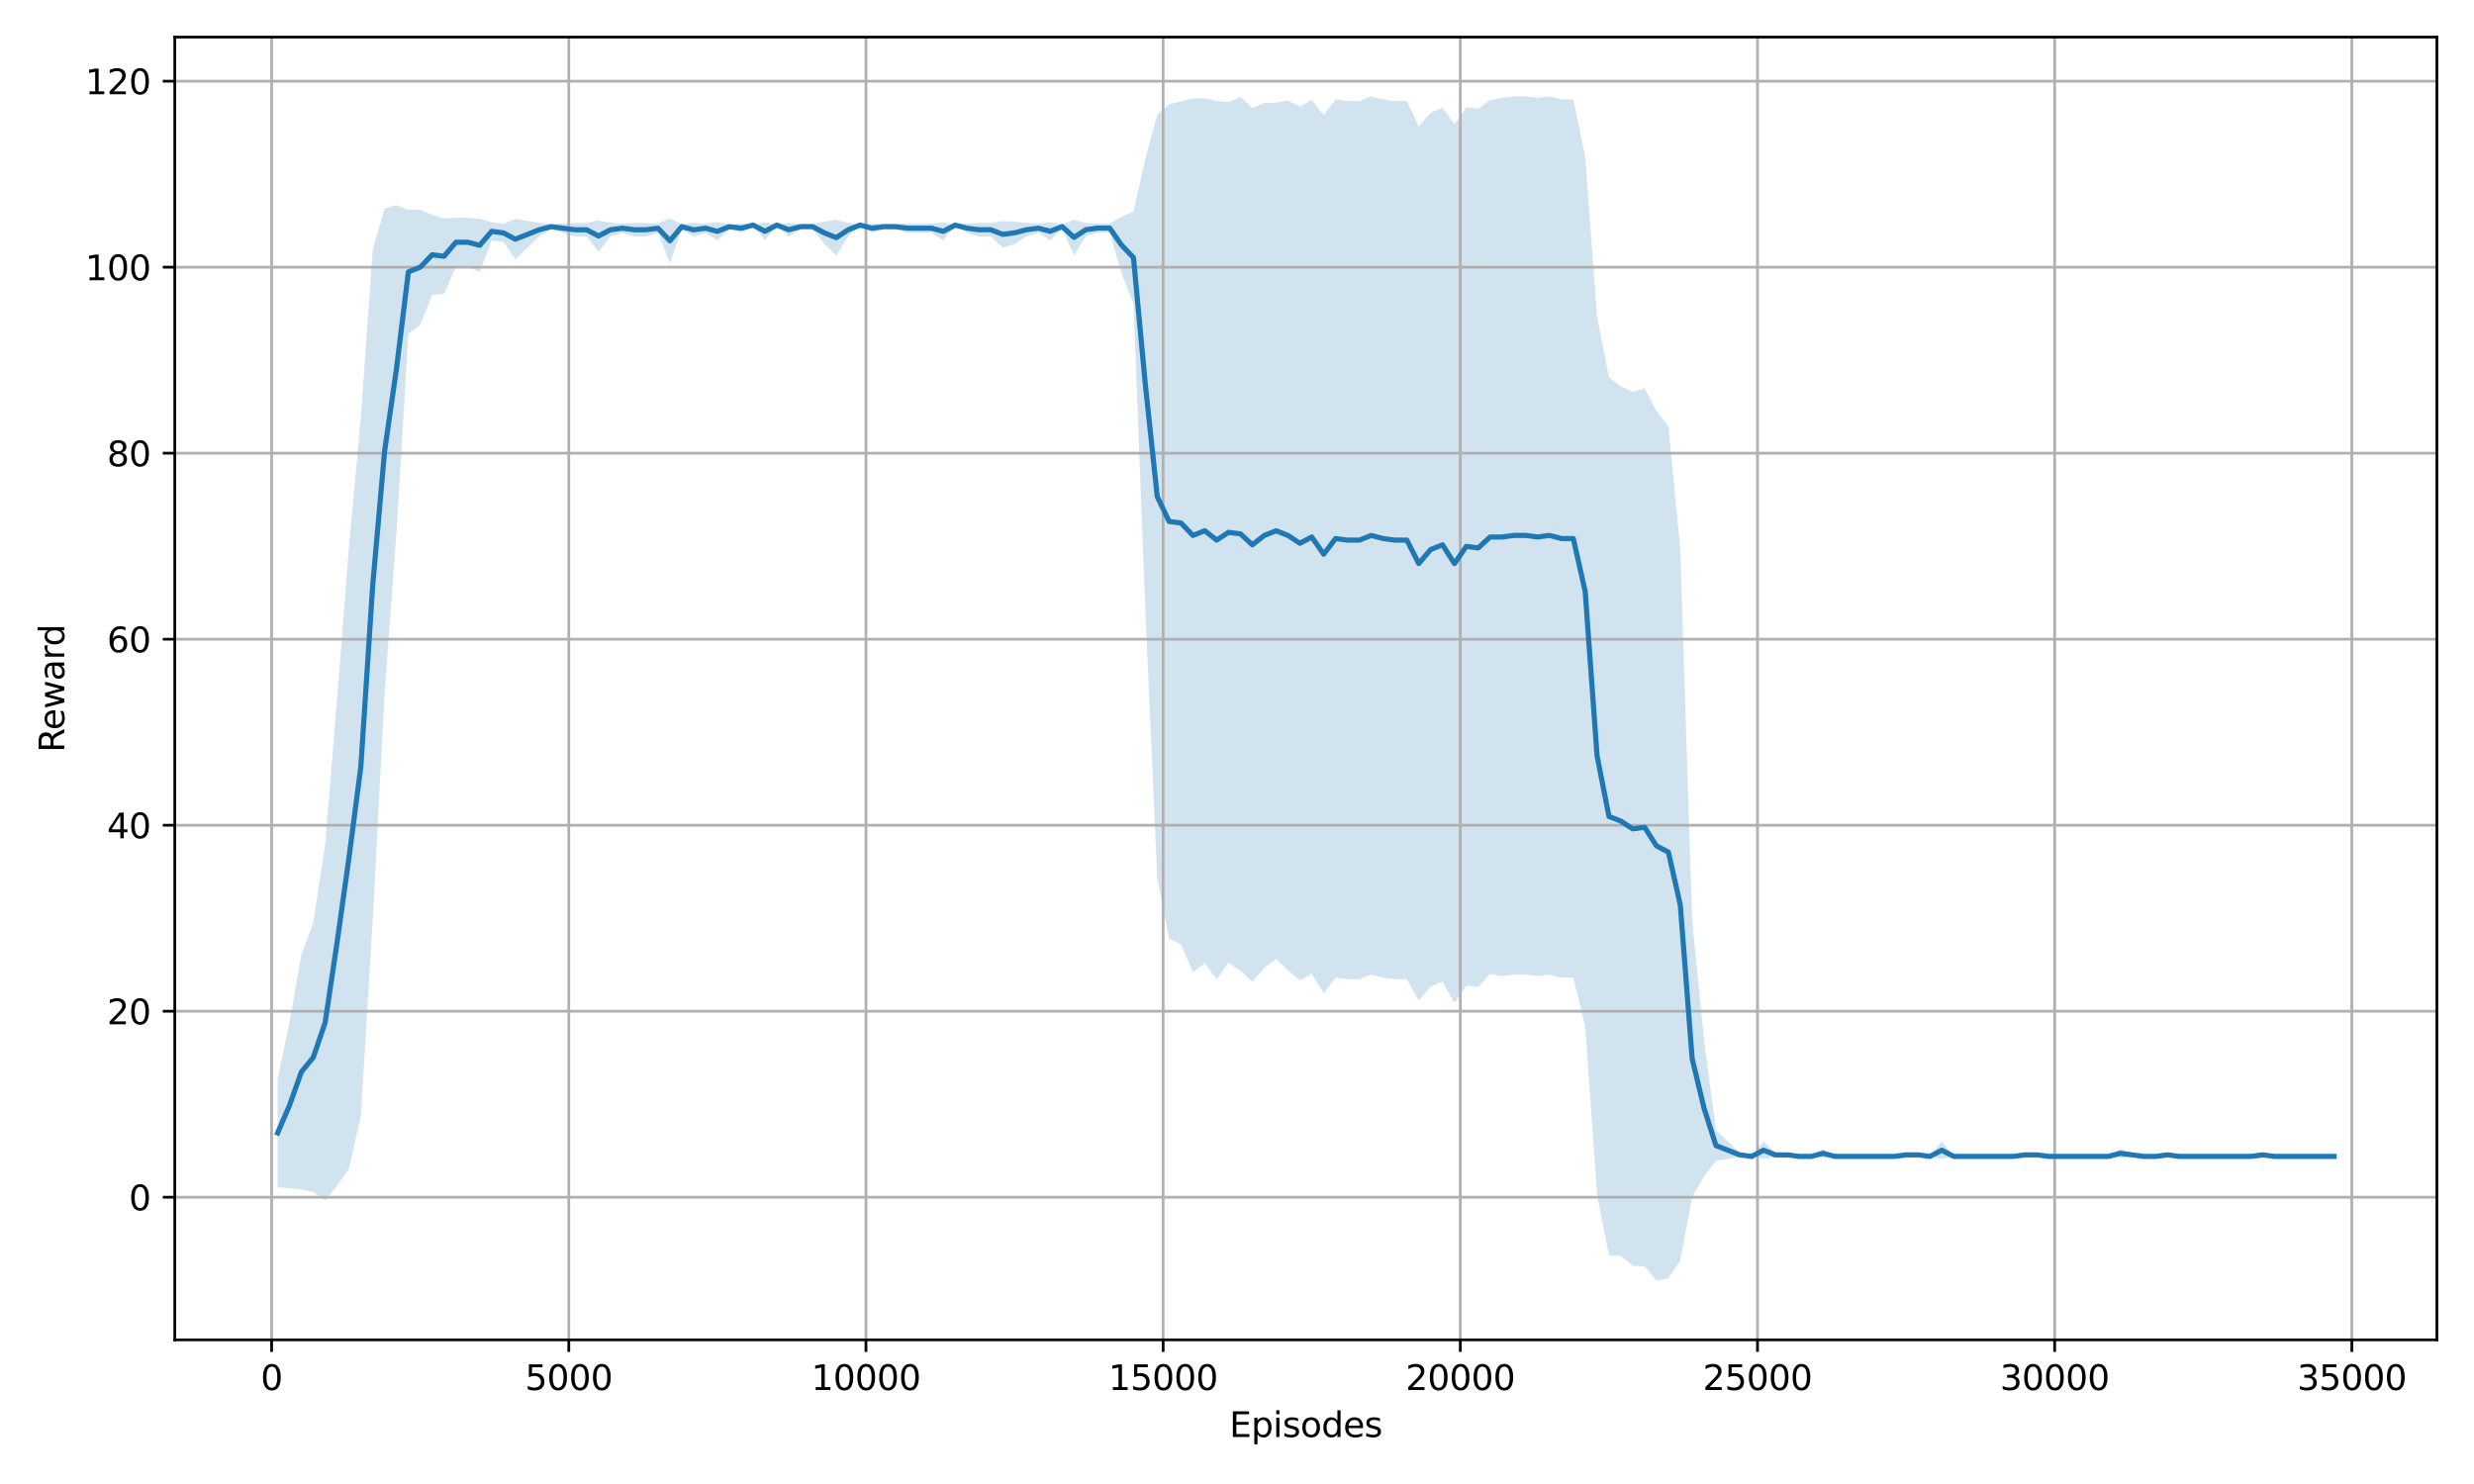 <?xml version="1.0" encoding="utf-8" standalone="no"?>
<!DOCTYPE svg PUBLIC "-//W3C//DTD SVG 1.1//EN"
  "http://www.w3.org/Graphics/SVG/1.1/DTD/svg11.dtd">
<svg xmlns:xlink="http://www.w3.org/1999/xlink" width="720pt" height="432pt" viewBox="0 0 720 432" xmlns="http://www.w3.org/2000/svg" version="1.1">
 <defs>
  <style type="text/css">*{stroke-linejoin: round; stroke-linecap: butt}</style>
 </defs>
 <g id="figure_1">
  <g id="patch_1">
   <path d="M 0 432 
L 720 432 
L 720 0 
L 0 0 
z
" style="fill: #ffffff"/>
  </g>
  <g id="axes_1">
   <g id="patch_2">
    <path d="M 50.87 390.04 
L 709.2 390.04 
L 709.2 10.8 
L 50.87 10.8 
z
" style="fill: #ffffff"/>
   </g>
   <g id="FillBetweenPolyCollection_1">
    <path d="M 80.794 313.988 
L 80.794 345.604 
L 84.254 345.899 
L 87.713 346.247 
L 91.172 347.002 
L 94.632 349.447 
L 98.091 345.232 
L 101.551 340.256 
L 105.01 324.914 
L 108.47 267.998 
L 111.929 201.957 
L 115.388 154.868 
L 118.848 97.178 
L 122.307 94.522 
L 125.767 85.823 
L 129.226 85.567 
L 132.686 77.651 
L 136.145 77.641 
L 139.604 79.181 
L 143.064 69.977 
L 146.523 70.446 
L 149.983 75.508 
L 153.442 72.156 
L 156.902 68.87 
L 160.361 66.681 
L 163.82 67.778 
L 167.28 68.884 
L 170.739 68.9 
L 174.199 73.275 
L 177.658 68.879 
L 181.118 67.77 
L 184.577 68.882 
L 188.036 68.862 
L 191.496 67.796 
L 194.955 76.644 
L 198.415 66.68 
L 201.874 68.93 
L 205.334 67.787 
L 208.793 70.001 
L 212.253 66.703 
L 215.712 67.772 
L 219.171 65.589 
L 222.631 69.977 
L 226.09 65.589 
L 229.55 68.862 
L 233.009 66.679 
L 236.469 66.68 
L 239.928 71.067 
L 243.387 74.4 
L 246.847 68.863 
L 250.306 65.589 
L 253.766 67.794 
L 257.225 66.681 
L 260.685 66.703 
L 264.144 67.771 
L 267.603 67.782 
L 271.063 67.772 
L 274.522 69.996 
L 277.982 65.59 
L 281.441 67.786 
L 284.901 68.862 
L 288.36 68.859 
L 291.819 72.131 
L 295.279 71.041 
L 298.738 68.862 
L 302.198 67.791 
L 305.657 69.948 
L 309.117 66.646 
L 312.576 74.259 
L 316.035 68.8 
L 319.495 67.702 
L 322.954 67.702 
L 326.414 79.697 
L 329.873 88.448 
L 333.333 177.874 
L 336.792 255.779 
L 340.252 273.25 
L 343.711 274.965 
L 347.17 283.053 
L 350.63 280.419 
L 354.089 285.048 
L 357.549 280.233 
L 361.008 282.601 
L 364.468 285.799 
L 367.927 281.794 
L 371.386 279.142 
L 374.846 282.435 
L 378.305 285.349 
L 381.765 283.512 
L 385.224 289.18 
L 388.684 284.608 
L 392.143 285.066 
L 395.602 285.067 
L 399.062 283.693 
L 402.521 284.608 
L 405.981 285.066 
L 409.44 285.065 
L 412.9 291.292 
L 416.359 287.174 
L 419.818 285.806 
L 423.278 291.931 
L 426.737 286.896 
L 430.197 287.355 
L 433.656 283.517 
L 437.116 284.15 
L 440.575 283.692 
L 444.035 283.692 
L 447.494 284.15 
L 450.953 283.693 
L 454.413 284.608 
L 457.872 284.608 
L 461.332 298.723 
L 464.791 347.867 
L 468.251 365.493 
L 471.71 365.593 
L 475.169 368.47 
L 478.629 368.657 
L 482.088 372.802 
L 485.548 372.053 
L 489.007 366.967 
L 492.467 348.434 
L 495.926 342.443 
L 499.385 337.951 
L 502.845 337.389 
L 506.304 336.827 
L 509.764 336.64 
L 513.223 337.389 
L 516.683 336.827 
L 520.142 336.827 
L 523.601 336.64 
L 527.061 336.64 
L 530.52 337.015 
L 533.98 336.64 
L 537.439 336.64 
L 540.899 336.64 
L 544.358 336.64 
L 547.817 336.64 
L 551.277 336.64 
L 554.736 336.827 
L 558.196 336.827 
L 561.655 336.64 
L 565.115 337.389 
L 568.574 336.64 
L 572.034 336.64 
L 575.493 336.64 
L 578.952 336.64 
L 582.412 336.64 
L 585.871 336.64 
L 589.331 336.827 
L 592.79 336.827 
L 596.25 336.64 
L 599.709 336.64 
L 603.168 336.64 
L 606.628 336.64 
L 610.087 336.64 
L 613.547 336.64 
L 617.006 337.015 
L 620.466 336.827 
L 623.925 336.64 
L 627.384 336.64 
L 630.844 336.827 
L 634.303 336.64 
L 637.763 336.64 
L 641.222 336.64 
L 644.682 336.64 
L 648.141 336.64 
L 651.6 336.64 
L 655.06 336.645 
L 658.519 336.828 
L 661.979 336.64 
L 665.438 336.64 
L 668.898 336.64 
L 672.357 336.64 
L 675.816 336.64 
L 679.276 336.64 
L 679.276 336.64 
L 679.276 336.64 
L 675.816 336.64 
L 672.357 336.64 
L 668.898 336.64 
L 665.438 336.64 
L 661.979 336.64 
L 658.519 335.549 
L 655.06 336.639 
L 651.6 336.64 
L 648.141 336.64 
L 644.682 336.64 
L 641.222 336.64 
L 637.763 336.64 
L 634.303 336.64 
L 630.844 335.549 
L 627.384 336.64 
L 623.925 336.64 
L 620.466 335.549 
L 617.006 334.458 
L 613.547 336.64 
L 610.087 336.64 
L 606.628 336.64 
L 603.168 336.64 
L 599.709 336.64 
L 596.25 336.64 
L 592.79 335.549 
L 589.331 335.549 
L 585.871 336.64 
L 582.412 336.64 
L 578.952 336.64 
L 575.493 336.64 
L 572.034 336.64 
L 568.574 336.64 
L 565.115 332.276 
L 561.655 336.64 
L 558.196 335.549 
L 554.736 335.549 
L 551.277 336.64 
L 547.817 336.64 
L 544.358 336.64 
L 540.899 336.64 
L 537.439 336.64 
L 533.98 336.64 
L 530.52 334.458 
L 527.061 336.64 
L 523.601 336.64 
L 520.142 335.549 
L 516.683 335.549 
L 513.223 332.276 
L 509.764 336.64 
L 506.304 335.549 
L 502.845 332.276 
L 499.385 329.003 
L 495.926 302.817 
L 492.467 267.902 
L 489.007 159.885 
L 485.548 124.067 
L 482.088 119.703 
L 478.629 113.002 
L 475.169 114.093 
L 471.71 112.47 
L 468.251 109.839 
L 464.791 92.214 
L 461.332 45.586 
L 457.872 28.943 
L 454.413 28.943 
L 450.953 28.039 
L 447.494 28.49 
L 444.035 28.038 
L 440.575 28.038 
L 437.116 28.49 
L 433.656 29.131 
L 430.197 31.666 
L 426.737 31.211 
L 423.278 36.192 
L 419.818 31.4 
L 416.359 32.758 
L 412.9 36.834 
L 409.44 29.397 
L 405.981 29.401 
L 402.521 28.946 
L 399.062 28.041 
L 395.602 29.406 
L 392.143 29.402 
L 388.684 28.948 
L 385.224 33.476 
L 381.765 29.135 
L 378.305 30.95 
L 374.846 29.321 
L 371.386 29.879 
L 367.927 29.965 
L 364.468 31.395 
L 361.008 28.224 
L 357.549 29.69 
L 354.089 29.392 
L 350.63 28.598 
L 347.17 28.676 
L 343.711 29.534 
L 340.252 30.364 
L 336.792 33.355 
L 333.333 46.192 
L 329.873 61.536 
L 326.414 63.036 
L 322.954 65.095 
L 319.495 65.094 
L 316.035 64.906 
L 312.576 63.97 
L 309.117 65.276 
L 305.657 64.71 
L 302.198 65.079 
L 298.738 64.897 
L 295.279 64.522 
L 291.819 64.335 
L 288.36 64.897 
L 284.901 64.898 
L 281.441 65.081 
L 277.982 65.458 
L 274.522 64.702 
L 271.063 65.084 
L 267.603 65.083 
L 264.144 65.084 
L 260.685 65.268 
L 257.225 65.272 
L 253.766 65.079 
L 250.306 65.457 
L 246.847 64.896 
L 243.387 63.947 
L 239.928 64.519 
L 236.469 65.27 
L 233.009 65.27 
L 229.55 64.897 
L 226.09 65.457 
L 222.631 64.707 
L 219.171 65.457 
L 215.712 65.084 
L 212.253 65.267 
L 208.793 64.701 
L 205.334 65.081 
L 201.874 64.884 
L 198.415 65.27 
L 194.955 63.561 
L 191.496 65.08 
L 188.036 64.899 
L 184.577 64.892 
L 181.118 65.084 
L 177.658 64.893 
L 174.199 64.14 
L 170.739 64.89 
L 167.28 64.893 
L 163.82 65.082 
L 160.361 65.271 
L 156.902 64.896 
L 153.442 64.332 
L 149.983 63.757 
L 146.523 65.159 
L 143.064 64.705 
L 139.604 63.662 
L 136.145 63.394 
L 132.686 63.393 
L 129.226 63.626 
L 125.767 62.52 
L 122.307 61.036 
L 118.848 61.113 
L 115.388 59.731 
L 111.929 60.696 
L 108.47 72.762 
L 105.01 121.541 
L 101.551 159.254 
L 98.091 203.595 
L 94.632 245.853 
L 91.172 268.617 
L 87.713 277.831 
L 84.254 297.667 
L 80.794 313.988 
z
" clip-path="url(#pea88f45e25)" style="fill: #1f77b4; fill-opacity: 0.2"/>
   </g>
   <g id="matplotlib.axis_1">
    <g id="xtick_1">
     <g id="line2d_1">
      <path d="M 79.047 390.04 
L 79.047 10.8 
" clip-path="url(#pea88f45e25)" style="fill: none; stroke: #b0b0b0; stroke-width: 0.8; stroke-linecap: square"/>
     </g>
     <g id="line2d_2">
      <defs>
       <path id="mdce11ecc30" d="M 0 0 
L 0 3.5 
" style="stroke: #000000; stroke-width: 0.8"/>
      </defs>
      <g>
       <use xlink:href="#mdce11ecc30" x="79.047" y="390.04" style="stroke: #000000; stroke-width: 0.8"/>
      </g>
     </g>
     <g id="text_1">
      <!-- 0 -->
      <g transform="translate(75.866 404.638) scale(0.1 -0.1)">
       <defs>
        <path id="DejaVuSans-30" d="M 2034 4250 
Q 1547 4250 1301 3770 
Q 1056 3291 1056 2328 
Q 1056 1369 1301 889 
Q 1547 409 2034 409 
Q 2525 409 2770 889 
Q 3016 1369 3016 2328 
Q 3016 3291 2770 3770 
Q 2525 4250 2034 4250 
z
M 2034 4750 
Q 2819 4750 3233 4129 
Q 3647 3509 3647 2328 
Q 3647 1150 3233 529 
Q 2819 -91 2034 -91 
Q 1250 -91 836 529 
Q 422 1150 422 2328 
Q 422 3509 836 4129 
Q 1250 4750 2034 4750 
z
" transform="scale(0.016)"/>
       </defs>
       <use xlink:href="#DejaVuSans-30"/>
      </g>
     </g>
    </g>
    <g id="xtick_2">
     <g id="line2d_3">
      <path d="M 165.533 390.04 
L 165.533 10.8 
" clip-path="url(#pea88f45e25)" style="fill: none; stroke: #b0b0b0; stroke-width: 0.8; stroke-linecap: square"/>
     </g>
     <g id="line2d_4">
      <g>
       <use xlink:href="#mdce11ecc30" x="165.533" y="390.04" style="stroke: #000000; stroke-width: 0.8"/>
      </g>
     </g>
     <g id="text_2">
      <!-- 5000 -->
      <g transform="translate(152.808 404.638) scale(0.1 -0.1)">
       <defs>
        <path id="DejaVuSans-35" d="M 691 4666 
L 3169 4666 
L 3169 4134 
L 1269 4134 
L 1269 2991 
Q 1406 3038 1543 3061 
Q 1681 3084 1819 3084 
Q 2600 3084 3056 2656 
Q 3513 2228 3513 1497 
Q 3513 744 3044 326 
Q 2575 -91 1722 -91 
Q 1428 -91 1123 -41 
Q 819 9 494 109 
L 494 744 
Q 775 591 1075 516 
Q 1375 441 1709 441 
Q 2250 441 2565 725 
Q 2881 1009 2881 1497 
Q 2881 1984 2565 2268 
Q 2250 2553 1709 2553 
Q 1456 2553 1204 2497 
Q 953 2441 691 2322 
L 691 4666 
z
" transform="scale(0.016)"/>
       </defs>
       <use xlink:href="#DejaVuSans-35"/>
       <use xlink:href="#DejaVuSans-30" transform="translate(63.623 0)"/>
       <use xlink:href="#DejaVuSans-30" transform="translate(127.246 0)"/>
       <use xlink:href="#DejaVuSans-30" transform="translate(190.869 0)"/>
      </g>
     </g>
    </g>
    <g id="xtick_3">
     <g id="line2d_5">
      <path d="M 252.019 390.04 
L 252.019 10.8 
" clip-path="url(#pea88f45e25)" style="fill: none; stroke: #b0b0b0; stroke-width: 0.8; stroke-linecap: square"/>
     </g>
     <g id="line2d_6">
      <g>
       <use xlink:href="#mdce11ecc30" x="252.019" y="390.04" style="stroke: #000000; stroke-width: 0.8"/>
      </g>
     </g>
     <g id="text_3">
      <!-- 10000 -->
      <g transform="translate(236.112 404.638) scale(0.1 -0.1)">
       <defs>
        <path id="DejaVuSans-31" d="M 794 531 
L 1825 531 
L 1825 4091 
L 703 3866 
L 703 4441 
L 1819 4666 
L 2450 4666 
L 2450 531 
L 3481 531 
L 3481 0 
L 794 0 
L 794 531 
z
" transform="scale(0.016)"/>
       </defs>
       <use xlink:href="#DejaVuSans-31"/>
       <use xlink:href="#DejaVuSans-30" transform="translate(63.623 0)"/>
       <use xlink:href="#DejaVuSans-30" transform="translate(127.246 0)"/>
       <use xlink:href="#DejaVuSans-30" transform="translate(190.869 0)"/>
       <use xlink:href="#DejaVuSans-30" transform="translate(254.492 0)"/>
      </g>
     </g>
    </g>
    <g id="xtick_4">
     <g id="line2d_7">
      <path d="M 338.505 390.04 
L 338.505 10.8 
" clip-path="url(#pea88f45e25)" style="fill: none; stroke: #b0b0b0; stroke-width: 0.8; stroke-linecap: square"/>
     </g>
     <g id="line2d_8">
      <g>
       <use xlink:href="#mdce11ecc30" x="338.505" y="390.04" style="stroke: #000000; stroke-width: 0.8"/>
      </g>
     </g>
     <g id="text_4">
      <!-- 15000 -->
      <g transform="translate(322.598 404.638) scale(0.1 -0.1)">
       <use xlink:href="#DejaVuSans-31"/>
       <use xlink:href="#DejaVuSans-35" transform="translate(63.623 0)"/>
       <use xlink:href="#DejaVuSans-30" transform="translate(127.246 0)"/>
       <use xlink:href="#DejaVuSans-30" transform="translate(190.869 0)"/>
       <use xlink:href="#DejaVuSans-30" transform="translate(254.492 0)"/>
      </g>
     </g>
    </g>
    <g id="xtick_5">
     <g id="line2d_9">
      <path d="M 424.99 390.04 
L 424.99 10.8 
" clip-path="url(#pea88f45e25)" style="fill: none; stroke: #b0b0b0; stroke-width: 0.8; stroke-linecap: square"/>
     </g>
     <g id="line2d_10">
      <g>
       <use xlink:href="#mdce11ecc30" x="424.99" y="390.04" style="stroke: #000000; stroke-width: 0.8"/>
      </g>
     </g>
     <g id="text_5">
      <!-- 20000 -->
      <g transform="translate(409.084 404.638) scale(0.1 -0.1)">
       <defs>
        <path id="DejaVuSans-32" d="M 1228 531 
L 3431 531 
L 3431 0 
L 469 0 
L 469 531 
Q 828 903 1448 1529 
Q 2069 2156 2228 2338 
Q 2531 2678 2651 2914 
Q 2772 3150 2772 3378 
Q 2772 3750 2511 3984 
Q 2250 4219 1831 4219 
Q 1534 4219 1204 4116 
Q 875 4013 500 3803 
L 500 4441 
Q 881 4594 1212 4672 
Q 1544 4750 1819 4750 
Q 2544 4750 2975 4387 
Q 3406 4025 3406 3419 
Q 3406 3131 3298 2873 
Q 3191 2616 2906 2266 
Q 2828 2175 2409 1742 
Q 1991 1309 1228 531 
z
" transform="scale(0.016)"/>
       </defs>
       <use xlink:href="#DejaVuSans-32"/>
       <use xlink:href="#DejaVuSans-30" transform="translate(63.623 0)"/>
       <use xlink:href="#DejaVuSans-30" transform="translate(127.246 0)"/>
       <use xlink:href="#DejaVuSans-30" transform="translate(190.869 0)"/>
       <use xlink:href="#DejaVuSans-30" transform="translate(254.492 0)"/>
      </g>
     </g>
    </g>
    <g id="xtick_6">
     <g id="line2d_11">
      <path d="M 511.476 390.04 
L 511.476 10.8 
" clip-path="url(#pea88f45e25)" style="fill: none; stroke: #b0b0b0; stroke-width: 0.8; stroke-linecap: square"/>
     </g>
     <g id="line2d_12">
      <g>
       <use xlink:href="#mdce11ecc30" x="511.476" y="390.04" style="stroke: #000000; stroke-width: 0.8"/>
      </g>
     </g>
     <g id="text_6">
      <!-- 25000 -->
      <g transform="translate(495.57 404.638) scale(0.1 -0.1)">
       <use xlink:href="#DejaVuSans-32"/>
       <use xlink:href="#DejaVuSans-35" transform="translate(63.623 0)"/>
       <use xlink:href="#DejaVuSans-30" transform="translate(127.246 0)"/>
       <use xlink:href="#DejaVuSans-30" transform="translate(190.869 0)"/>
       <use xlink:href="#DejaVuSans-30" transform="translate(254.492 0)"/>
      </g>
     </g>
    </g>
    <g id="xtick_7">
     <g id="line2d_13">
      <path d="M 597.962 390.04 
L 597.962 10.8 
" clip-path="url(#pea88f45e25)" style="fill: none; stroke: #b0b0b0; stroke-width: 0.8; stroke-linecap: square"/>
     </g>
     <g id="line2d_14">
      <g>
       <use xlink:href="#mdce11ecc30" x="597.962" y="390.04" style="stroke: #000000; stroke-width: 0.8"/>
      </g>
     </g>
     <g id="text_7">
      <!-- 30000 -->
      <g transform="translate(582.056 404.638) scale(0.1 -0.1)">
       <defs>
        <path id="DejaVuSans-33" d="M 2597 2516 
Q 3050 2419 3304 2112 
Q 3559 1806 3559 1356 
Q 3559 666 3084 287 
Q 2609 -91 1734 -91 
Q 1441 -91 1130 -33 
Q 819 25 488 141 
L 488 750 
Q 750 597 1062 519 
Q 1375 441 1716 441 
Q 2309 441 2620 675 
Q 2931 909 2931 1356 
Q 2931 1769 2642 2001 
Q 2353 2234 1838 2234 
L 1294 2234 
L 1294 2753 
L 1863 2753 
Q 2328 2753 2575 2939 
Q 2822 3125 2822 3475 
Q 2822 3834 2567 4026 
Q 2313 4219 1838 4219 
Q 1578 4219 1281 4162 
Q 984 4106 628 3988 
L 628 4550 
Q 988 4650 1302 4700 
Q 1616 4750 1894 4750 
Q 2613 4750 3031 4423 
Q 3450 4097 3450 3541 
Q 3450 3153 3228 2886 
Q 3006 2619 2597 2516 
z
" transform="scale(0.016)"/>
       </defs>
       <use xlink:href="#DejaVuSans-33"/>
       <use xlink:href="#DejaVuSans-30" transform="translate(63.623 0)"/>
       <use xlink:href="#DejaVuSans-30" transform="translate(127.246 0)"/>
       <use xlink:href="#DejaVuSans-30" transform="translate(190.869 0)"/>
       <use xlink:href="#DejaVuSans-30" transform="translate(254.492 0)"/>
      </g>
     </g>
    </g>
    <g id="xtick_8">
     <g id="line2d_15">
      <path d="M 684.448 390.04 
L 684.448 10.8 
" clip-path="url(#pea88f45e25)" style="fill: none; stroke: #b0b0b0; stroke-width: 0.8; stroke-linecap: square"/>
     </g>
     <g id="line2d_16">
      <g>
       <use xlink:href="#mdce11ecc30" x="684.448" y="390.04" style="stroke: #000000; stroke-width: 0.8"/>
      </g>
     </g>
     <g id="text_8">
      <!-- 35000 -->
      <g transform="translate(668.542 404.638) scale(0.1 -0.1)">
       <use xlink:href="#DejaVuSans-33"/>
       <use xlink:href="#DejaVuSans-35" transform="translate(63.623 0)"/>
       <use xlink:href="#DejaVuSans-30" transform="translate(127.246 0)"/>
       <use xlink:href="#DejaVuSans-30" transform="translate(190.869 0)"/>
       <use xlink:href="#DejaVuSans-30" transform="translate(254.492 0)"/>
      </g>
     </g>
    </g>
    <g id="text_9">
     <!-- Episodes -->
     <g transform="translate(357.793 418.317) scale(0.1 -0.1)">
      <defs>
       <path id="DejaVuSans-45" d="M 628 4666 
L 3578 4666 
L 3578 4134 
L 1259 4134 
L 1259 2753 
L 3481 2753 
L 3481 2222 
L 1259 2222 
L 1259 531 
L 3634 531 
L 3634 0 
L 628 0 
L 628 4666 
z
" transform="scale(0.016)"/>
       <path id="DejaVuSans-70" d="M 1159 525 
L 1159 -1331 
L 581 -1331 
L 581 3500 
L 1159 3500 
L 1159 2969 
Q 1341 3281 1617 3432 
Q 1894 3584 2278 3584 
Q 2916 3584 3314 3078 
Q 3713 2572 3713 1747 
Q 3713 922 3314 415 
Q 2916 -91 2278 -91 
Q 1894 -91 1617 61 
Q 1341 213 1159 525 
z
M 3116 1747 
Q 3116 2381 2855 2742 
Q 2594 3103 2138 3103 
Q 1681 3103 1420 2742 
Q 1159 2381 1159 1747 
Q 1159 1113 1420 752 
Q 1681 391 2138 391 
Q 2594 391 2855 752 
Q 3116 1113 3116 1747 
z
" transform="scale(0.016)"/>
       <path id="DejaVuSans-69" d="M 603 3500 
L 1178 3500 
L 1178 0 
L 603 0 
L 603 3500 
z
M 603 4863 
L 1178 4863 
L 1178 4134 
L 603 4134 
L 603 4863 
z
" transform="scale(0.016)"/>
       <path id="DejaVuSans-73" d="M 2834 3397 
L 2834 2853 
Q 2591 2978 2328 3040 
Q 2066 3103 1784 3103 
Q 1356 3103 1142 2972 
Q 928 2841 928 2578 
Q 928 2378 1081 2264 
Q 1234 2150 1697 2047 
L 1894 2003 
Q 2506 1872 2764 1633 
Q 3022 1394 3022 966 
Q 3022 478 2636 193 
Q 2250 -91 1575 -91 
Q 1294 -91 989 -36 
Q 684 19 347 128 
L 347 722 
Q 666 556 975 473 
Q 1284 391 1588 391 
Q 1994 391 2212 530 
Q 2431 669 2431 922 
Q 2431 1156 2273 1281 
Q 2116 1406 1581 1522 
L 1381 1569 
Q 847 1681 609 1914 
Q 372 2147 372 2553 
Q 372 3047 722 3315 
Q 1072 3584 1716 3584 
Q 2034 3584 2315 3537 
Q 2597 3491 2834 3397 
z
" transform="scale(0.016)"/>
       <path id="DejaVuSans-6f" d="M 1959 3097 
Q 1497 3097 1228 2736 
Q 959 2375 959 1747 
Q 959 1119 1226 758 
Q 1494 397 1959 397 
Q 2419 397 2687 759 
Q 2956 1122 2956 1747 
Q 2956 2369 2687 2733 
Q 2419 3097 1959 3097 
z
M 1959 3584 
Q 2709 3584 3137 3096 
Q 3566 2609 3566 1747 
Q 3566 888 3137 398 
Q 2709 -91 1959 -91 
Q 1206 -91 779 398 
Q 353 888 353 1747 
Q 353 2609 779 3096 
Q 1206 3584 1959 3584 
z
" transform="scale(0.016)"/>
       <path id="DejaVuSans-64" d="M 2906 2969 
L 2906 4863 
L 3481 4863 
L 3481 0 
L 2906 0 
L 2906 525 
Q 2725 213 2448 61 
Q 2172 -91 1784 -91 
Q 1150 -91 751 415 
Q 353 922 353 1747 
Q 353 2572 751 3078 
Q 1150 3584 1784 3584 
Q 2172 3584 2448 3432 
Q 2725 3281 2906 2969 
z
M 947 1747 
Q 947 1113 1208 752 
Q 1469 391 1925 391 
Q 2381 391 2643 752 
Q 2906 1113 2906 1747 
Q 2906 2381 2643 2742 
Q 2381 3103 1925 3103 
Q 1469 3103 1208 2742 
Q 947 2381 947 1747 
z
" transform="scale(0.016)"/>
       <path id="DejaVuSans-65" d="M 3597 1894 
L 3597 1613 
L 953 1613 
Q 991 1019 1311 708 
Q 1631 397 2203 397 
Q 2534 397 2845 478 
Q 3156 559 3463 722 
L 3463 178 
Q 3153 47 2828 -22 
Q 2503 -91 2169 -91 
Q 1331 -91 842 396 
Q 353 884 353 1716 
Q 353 2575 817 3079 
Q 1281 3584 2069 3584 
Q 2775 3584 3186 3129 
Q 3597 2675 3597 1894 
z
M 3022 2063 
Q 3016 2534 2758 2815 
Q 2500 3097 2075 3097 
Q 1594 3097 1305 2825 
Q 1016 2553 972 2059 
L 3022 2063 
z
" transform="scale(0.016)"/>
      </defs>
      <use xlink:href="#DejaVuSans-45"/>
      <use xlink:href="#DejaVuSans-70" transform="translate(63.184 0)"/>
      <use xlink:href="#DejaVuSans-69" transform="translate(126.66 0)"/>
      <use xlink:href="#DejaVuSans-73" transform="translate(154.443 0)"/>
      <use xlink:href="#DejaVuSans-6f" transform="translate(206.543 0)"/>
      <use xlink:href="#DejaVuSans-64" transform="translate(267.725 0)"/>
      <use xlink:href="#DejaVuSans-65" transform="translate(331.201 0)"/>
      <use xlink:href="#DejaVuSans-73" transform="translate(392.725 0)"/>
     </g>
    </g>
   </g>
   <g id="matplotlib.axis_2">
    <g id="ytick_1">
     <g id="line2d_17">
      <path d="M 50.87 348.521 
L 709.2 348.521 
" clip-path="url(#pea88f45e25)" style="fill: none; stroke: #b0b0b0; stroke-width: 0.8; stroke-linecap: square"/>
     </g>
     <g id="line2d_18">
      <defs>
       <path id="m58589eb715" d="M 0 0 
L -3.5 0 
" style="stroke: #000000; stroke-width: 0.8"/>
      </defs>
      <g>
       <use xlink:href="#m58589eb715" x="50.87" y="348.521" style="stroke: #000000; stroke-width: 0.8"/>
      </g>
     </g>
     <g id="text_10">
      <!-- 0 -->
      <g transform="translate(37.508 352.32) scale(0.1 -0.1)">
       <use xlink:href="#DejaVuSans-30"/>
      </g>
     </g>
    </g>
    <g id="ytick_2">
     <g id="line2d_19">
      <path d="M 50.87 294.373 
L 709.2 294.373 
" clip-path="url(#pea88f45e25)" style="fill: none; stroke: #b0b0b0; stroke-width: 0.8; stroke-linecap: square"/>
     </g>
     <g id="line2d_20">
      <g>
       <use xlink:href="#m58589eb715" x="50.87" y="294.373" style="stroke: #000000; stroke-width: 0.8"/>
      </g>
     </g>
     <g id="text_11">
      <!-- 20 -->
      <g transform="translate(31.145 298.172) scale(0.1 -0.1)">
       <use xlink:href="#DejaVuSans-32"/>
       <use xlink:href="#DejaVuSans-30" transform="translate(63.623 0)"/>
      </g>
     </g>
    </g>
    <g id="ytick_3">
     <g id="line2d_21">
      <path d="M 50.87 240.225 
L 709.2 240.225 
" clip-path="url(#pea88f45e25)" style="fill: none; stroke: #b0b0b0; stroke-width: 0.8; stroke-linecap: square"/>
     </g>
     <g id="line2d_22">
      <g>
       <use xlink:href="#m58589eb715" x="50.87" y="240.225" style="stroke: #000000; stroke-width: 0.8"/>
      </g>
     </g>
     <g id="text_12">
      <!-- 40 -->
      <g transform="translate(31.145 244.024) scale(0.1 -0.1)">
       <defs>
        <path id="DejaVuSans-34" d="M 2419 4116 
L 825 1625 
L 2419 1625 
L 2419 4116 
z
M 2253 4666 
L 3047 4666 
L 3047 1625 
L 3713 1625 
L 3713 1100 
L 3047 1100 
L 3047 0 
L 2419 0 
L 2419 1100 
L 313 1100 
L 313 1709 
L 2253 4666 
z
" transform="scale(0.016)"/>
       </defs>
       <use xlink:href="#DejaVuSans-34"/>
       <use xlink:href="#DejaVuSans-30" transform="translate(63.623 0)"/>
      </g>
     </g>
    </g>
    <g id="ytick_4">
     <g id="line2d_23">
      <path d="M 50.87 186.077 
L 709.2 186.077 
" clip-path="url(#pea88f45e25)" style="fill: none; stroke: #b0b0b0; stroke-width: 0.8; stroke-linecap: square"/>
     </g>
     <g id="line2d_24">
      <g>
       <use xlink:href="#m58589eb715" x="50.87" y="186.077" style="stroke: #000000; stroke-width: 0.8"/>
      </g>
     </g>
     <g id="text_13">
      <!-- 60 -->
      <g transform="translate(31.145 189.877) scale(0.1 -0.1)">
       <defs>
        <path id="DejaVuSans-36" d="M 2113 2584 
Q 1688 2584 1439 2293 
Q 1191 2003 1191 1497 
Q 1191 994 1439 701 
Q 1688 409 2113 409 
Q 2538 409 2786 701 
Q 3034 994 3034 1497 
Q 3034 2003 2786 2293 
Q 2538 2584 2113 2584 
z
M 3366 4563 
L 3366 3988 
Q 3128 4100 2886 4159 
Q 2644 4219 2406 4219 
Q 1781 4219 1451 3797 
Q 1122 3375 1075 2522 
Q 1259 2794 1537 2939 
Q 1816 3084 2150 3084 
Q 2853 3084 3261 2657 
Q 3669 2231 3669 1497 
Q 3669 778 3244 343 
Q 2819 -91 2113 -91 
Q 1303 -91 875 529 
Q 447 1150 447 2328 
Q 447 3434 972 4092 
Q 1497 4750 2381 4750 
Q 2619 4750 2861 4703 
Q 3103 4656 3366 4563 
z
" transform="scale(0.016)"/>
       </defs>
       <use xlink:href="#DejaVuSans-36"/>
       <use xlink:href="#DejaVuSans-30" transform="translate(63.623 0)"/>
      </g>
     </g>
    </g>
    <g id="ytick_5">
     <g id="line2d_25">
      <path d="M 50.87 131.929 
L 709.2 131.929 
" clip-path="url(#pea88f45e25)" style="fill: none; stroke: #b0b0b0; stroke-width: 0.8; stroke-linecap: square"/>
     </g>
     <g id="line2d_26">
      <g>
       <use xlink:href="#m58589eb715" x="50.87" y="131.929" style="stroke: #000000; stroke-width: 0.8"/>
      </g>
     </g>
     <g id="text_14">
      <!-- 80 -->
      <g transform="translate(31.145 135.729) scale(0.1 -0.1)">
       <defs>
        <path id="DejaVuSans-38" d="M 2034 2216 
Q 1584 2216 1326 1975 
Q 1069 1734 1069 1313 
Q 1069 891 1326 650 
Q 1584 409 2034 409 
Q 2484 409 2743 651 
Q 3003 894 3003 1313 
Q 3003 1734 2745 1975 
Q 2488 2216 2034 2216 
z
M 1403 2484 
Q 997 2584 770 2862 
Q 544 3141 544 3541 
Q 544 4100 942 4425 
Q 1341 4750 2034 4750 
Q 2731 4750 3128 4425 
Q 3525 4100 3525 3541 
Q 3525 3141 3298 2862 
Q 3072 2584 2669 2484 
Q 3125 2378 3379 2068 
Q 3634 1759 3634 1313 
Q 3634 634 3220 271 
Q 2806 -91 2034 -91 
Q 1263 -91 848 271 
Q 434 634 434 1313 
Q 434 1759 690 2068 
Q 947 2378 1403 2484 
z
M 1172 3481 
Q 1172 3119 1398 2916 
Q 1625 2713 2034 2713 
Q 2441 2713 2670 2916 
Q 2900 3119 2900 3481 
Q 2900 3844 2670 4047 
Q 2441 4250 2034 4250 
Q 1625 4250 1398 4047 
Q 1172 3844 1172 3481 
z
" transform="scale(0.016)"/>
       </defs>
       <use xlink:href="#DejaVuSans-38"/>
       <use xlink:href="#DejaVuSans-30" transform="translate(63.623 0)"/>
      </g>
     </g>
    </g>
    <g id="ytick_6">
     <g id="line2d_27">
      <path d="M 50.87 77.781 
L 709.2 77.781 
" clip-path="url(#pea88f45e25)" style="fill: none; stroke: #b0b0b0; stroke-width: 0.8; stroke-linecap: square"/>
     </g>
     <g id="line2d_28">
      <g>
       <use xlink:href="#m58589eb715" x="50.87" y="77.781" style="stroke: #000000; stroke-width: 0.8"/>
      </g>
     </g>
     <g id="text_15">
      <!-- 100 -->
      <g transform="translate(24.782 81.581) scale(0.1 -0.1)">
       <use xlink:href="#DejaVuSans-31"/>
       <use xlink:href="#DejaVuSans-30" transform="translate(63.623 0)"/>
       <use xlink:href="#DejaVuSans-30" transform="translate(127.246 0)"/>
      </g>
     </g>
    </g>
    <g id="ytick_7">
     <g id="line2d_29">
      <path d="M 50.87 23.634 
L 709.2 23.634 
" clip-path="url(#pea88f45e25)" style="fill: none; stroke: #b0b0b0; stroke-width: 0.8; stroke-linecap: square"/>
     </g>
     <g id="line2d_30">
      <g>
       <use xlink:href="#m58589eb715" x="50.87" y="23.634" style="stroke: #000000; stroke-width: 0.8"/>
      </g>
     </g>
     <g id="text_16">
      <!-- 120 -->
      <g transform="translate(24.782 27.433) scale(0.1 -0.1)">
       <use xlink:href="#DejaVuSans-31"/>
       <use xlink:href="#DejaVuSans-32" transform="translate(63.623 0)"/>
       <use xlink:href="#DejaVuSans-30" transform="translate(127.246 0)"/>
      </g>
     </g>
    </g>
    <g id="text_17">
     <!-- Reward -->
     <g transform="translate(18.703 219.041) rotate(-90) scale(0.1 -0.1)">
      <defs>
       <path id="DejaVuSans-52" d="M 2841 2188 
Q 3044 2119 3236 1894 
Q 3428 1669 3622 1275 
L 4263 0 
L 3584 0 
L 2988 1197 
Q 2756 1666 2539 1819 
Q 2322 1972 1947 1972 
L 1259 1972 
L 1259 0 
L 628 0 
L 628 4666 
L 2053 4666 
Q 2853 4666 3247 4331 
Q 3641 3997 3641 3322 
Q 3641 2881 3436 2590 
Q 3231 2300 2841 2188 
z
M 1259 4147 
L 1259 2491 
L 2053 2491 
Q 2509 2491 2742 2702 
Q 2975 2913 2975 3322 
Q 2975 3731 2742 3939 
Q 2509 4147 2053 4147 
L 1259 4147 
z
" transform="scale(0.016)"/>
       <path id="DejaVuSans-77" d="M 269 3500 
L 844 3500 
L 1563 769 
L 2278 3500 
L 2956 3500 
L 3675 769 
L 4391 3500 
L 4966 3500 
L 4050 0 
L 3372 0 
L 2619 2869 
L 1863 0 
L 1184 0 
L 269 3500 
z
" transform="scale(0.016)"/>
       <path id="DejaVuSans-61" d="M 2194 1759 
Q 1497 1759 1228 1600 
Q 959 1441 959 1056 
Q 959 750 1161 570 
Q 1363 391 1709 391 
Q 2188 391 2477 730 
Q 2766 1069 2766 1631 
L 2766 1759 
L 2194 1759 
z
M 3341 1997 
L 3341 0 
L 2766 0 
L 2766 531 
Q 2569 213 2275 61 
Q 1981 -91 1556 -91 
Q 1019 -91 701 211 
Q 384 513 384 1019 
Q 384 1609 779 1909 
Q 1175 2209 1959 2209 
L 2766 2209 
L 2766 2266 
Q 2766 2663 2505 2880 
Q 2244 3097 1772 3097 
Q 1472 3097 1187 3025 
Q 903 2953 641 2809 
L 641 3341 
Q 956 3463 1253 3523 
Q 1550 3584 1831 3584 
Q 2591 3584 2966 3190 
Q 3341 2797 3341 1997 
z
" transform="scale(0.016)"/>
       <path id="DejaVuSans-72" d="M 2631 2963 
Q 2534 3019 2420 3045 
Q 2306 3072 2169 3072 
Q 1681 3072 1420 2755 
Q 1159 2438 1159 1844 
L 1159 0 
L 581 0 
L 581 3500 
L 1159 3500 
L 1159 2956 
Q 1341 3275 1631 3429 
Q 1922 3584 2338 3584 
Q 2397 3584 2469 3576 
Q 2541 3569 2628 3553 
L 2631 2963 
z
" transform="scale(0.016)"/>
      </defs>
      <use xlink:href="#DejaVuSans-52"/>
      <use xlink:href="#DejaVuSans-65" transform="translate(64.982 0)"/>
      <use xlink:href="#DejaVuSans-77" transform="translate(126.506 0)"/>
      <use xlink:href="#DejaVuSans-61" transform="translate(208.293 0)"/>
      <use xlink:href="#DejaVuSans-72" transform="translate(269.572 0)"/>
      <use xlink:href="#DejaVuSans-64" transform="translate(308.936 0)"/>
     </g>
    </g>
   </g>
   <g id="line2d_31">
    <path d="M 80.794 329.796 
L 84.254 321.783 
L 87.713 312.039 
L 91.172 307.81 
L 94.632 297.65 
L 98.091 274.413 
L 101.551 249.755 
L 105.01 223.228 
L 108.47 170.38 
L 111.929 131.327 
L 115.388 107.299 
L 118.848 79.146 
L 122.307 77.779 
L 125.767 74.172 
L 129.226 74.597 
L 132.686 70.522 
L 136.145 70.517 
L 139.604 71.421 
L 143.064 67.341 
L 146.523 67.802 
L 149.983 69.633 
L 156.902 66.883 
L 160.361 65.976 
L 167.28 66.888 
L 170.739 66.895 
L 174.199 68.708 
L 177.658 66.886 
L 181.118 66.427 
L 184.577 66.887 
L 188.036 66.88 
L 191.496 66.438 
L 194.955 70.103 
L 198.415 65.975 
L 201.874 66.907 
L 205.334 66.434 
L 208.793 67.351 
L 212.253 65.985 
L 215.712 66.428 
L 219.171 65.523 
L 222.631 67.342 
L 226.09 65.523 
L 229.55 66.88 
L 233.009 65.975 
L 236.469 65.975 
L 239.928 67.793 
L 243.387 69.173 
L 246.847 66.88 
L 250.306 65.523 
L 253.766 66.436 
L 257.225 65.977 
L 260.685 65.986 
L 264.144 66.428 
L 271.063 66.428 
L 274.522 67.349 
L 277.982 65.524 
L 281.441 66.434 
L 284.901 66.88 
L 288.36 66.878 
L 291.819 68.233 
L 295.279 67.781 
L 298.738 66.879 
L 302.198 66.435 
L 305.657 67.329 
L 309.117 65.961 
L 312.576 69.114 
L 316.035 66.853 
L 319.495 66.398 
L 322.954 66.398 
L 326.414 71.367 
L 329.873 74.992 
L 333.333 112.033 
L 336.792 144.567 
L 340.252 151.807 
L 343.711 152.25 
L 347.17 155.864 
L 350.63 154.509 
L 354.089 157.22 
L 357.549 154.962 
L 361.008 155.412 
L 364.468 158.597 
L 367.927 155.879 
L 371.386 154.51 
L 374.846 155.878 
L 378.305 158.149 
L 381.765 156.324 
L 385.224 161.328 
L 388.684 156.778 
L 392.143 157.234 
L 395.602 157.237 
L 399.062 155.867 
L 402.521 156.777 
L 405.981 157.234 
L 409.44 157.231 
L 412.9 164.063 
L 416.359 159.966 
L 419.818 158.603 
L 423.278 164.061 
L 426.737 159.054 
L 430.197 159.51 
L 433.656 156.324 
L 437.116 156.32 
L 440.575 155.865 
L 444.035 155.865 
L 447.494 156.32 
L 450.953 155.866 
L 454.413 156.776 
L 457.872 156.775 
L 461.332 172.154 
L 464.791 220.041 
L 468.251 237.666 
L 471.71 239.031 
L 475.169 241.281 
L 478.629 240.829 
L 482.088 246.252 
L 485.548 248.06 
L 489.007 263.426 
L 492.467 308.168 
L 495.926 322.63 
L 499.385 333.477 
L 506.304 336.188 
L 509.764 336.64 
L 513.223 334.832 
L 516.683 336.188 
L 520.142 336.188 
L 523.601 336.64 
L 527.061 336.64 
L 530.52 335.736 
L 533.98 336.64 
L 551.277 336.64 
L 554.736 336.188 
L 558.196 336.188 
L 561.655 336.64 
L 565.115 334.832 
L 568.574 336.64 
L 585.871 336.64 
L 589.331 336.188 
L 592.79 336.188 
L 596.25 336.64 
L 613.547 336.64 
L 617.006 335.736 
L 623.925 336.64 
L 627.384 336.64 
L 630.844 336.188 
L 634.303 336.64 
L 655.06 336.642 
L 658.519 336.188 
L 661.979 336.64 
L 679.276 336.64 
L 679.276 336.64 
" clip-path="url(#pea88f45e25)" style="fill: none; stroke: #1f77b4; stroke-width: 1.5; stroke-linecap: square"/>
   </g>
   <g id="patch_3">
    <path d="M 50.87 390.04 
L 50.87 10.8 
" style="fill: none; stroke: #000000; stroke-width: 0.8; stroke-linejoin: miter; stroke-linecap: square"/>
   </g>
   <g id="patch_4">
    <path d="M 709.2 390.04 
L 709.2 10.8 
" style="fill: none; stroke: #000000; stroke-width: 0.8; stroke-linejoin: miter; stroke-linecap: square"/>
   </g>
   <g id="patch_5">
    <path d="M 50.87 390.04 
L 709.2 390.04 
" style="fill: none; stroke: #000000; stroke-width: 0.8; stroke-linejoin: miter; stroke-linecap: square"/>
   </g>
   <g id="patch_6">
    <path d="M 50.87 10.8 
L 709.2 10.8 
" style="fill: none; stroke: #000000; stroke-width: 0.8; stroke-linejoin: miter; stroke-linecap: square"/>
   </g>
  </g>
 </g>
 <defs>
  <clipPath id="pea88f45e25">
   <rect x="50.87" y="10.8" width="658.33" height="379.24"/>
  </clipPath>
 </defs>
</svg>
